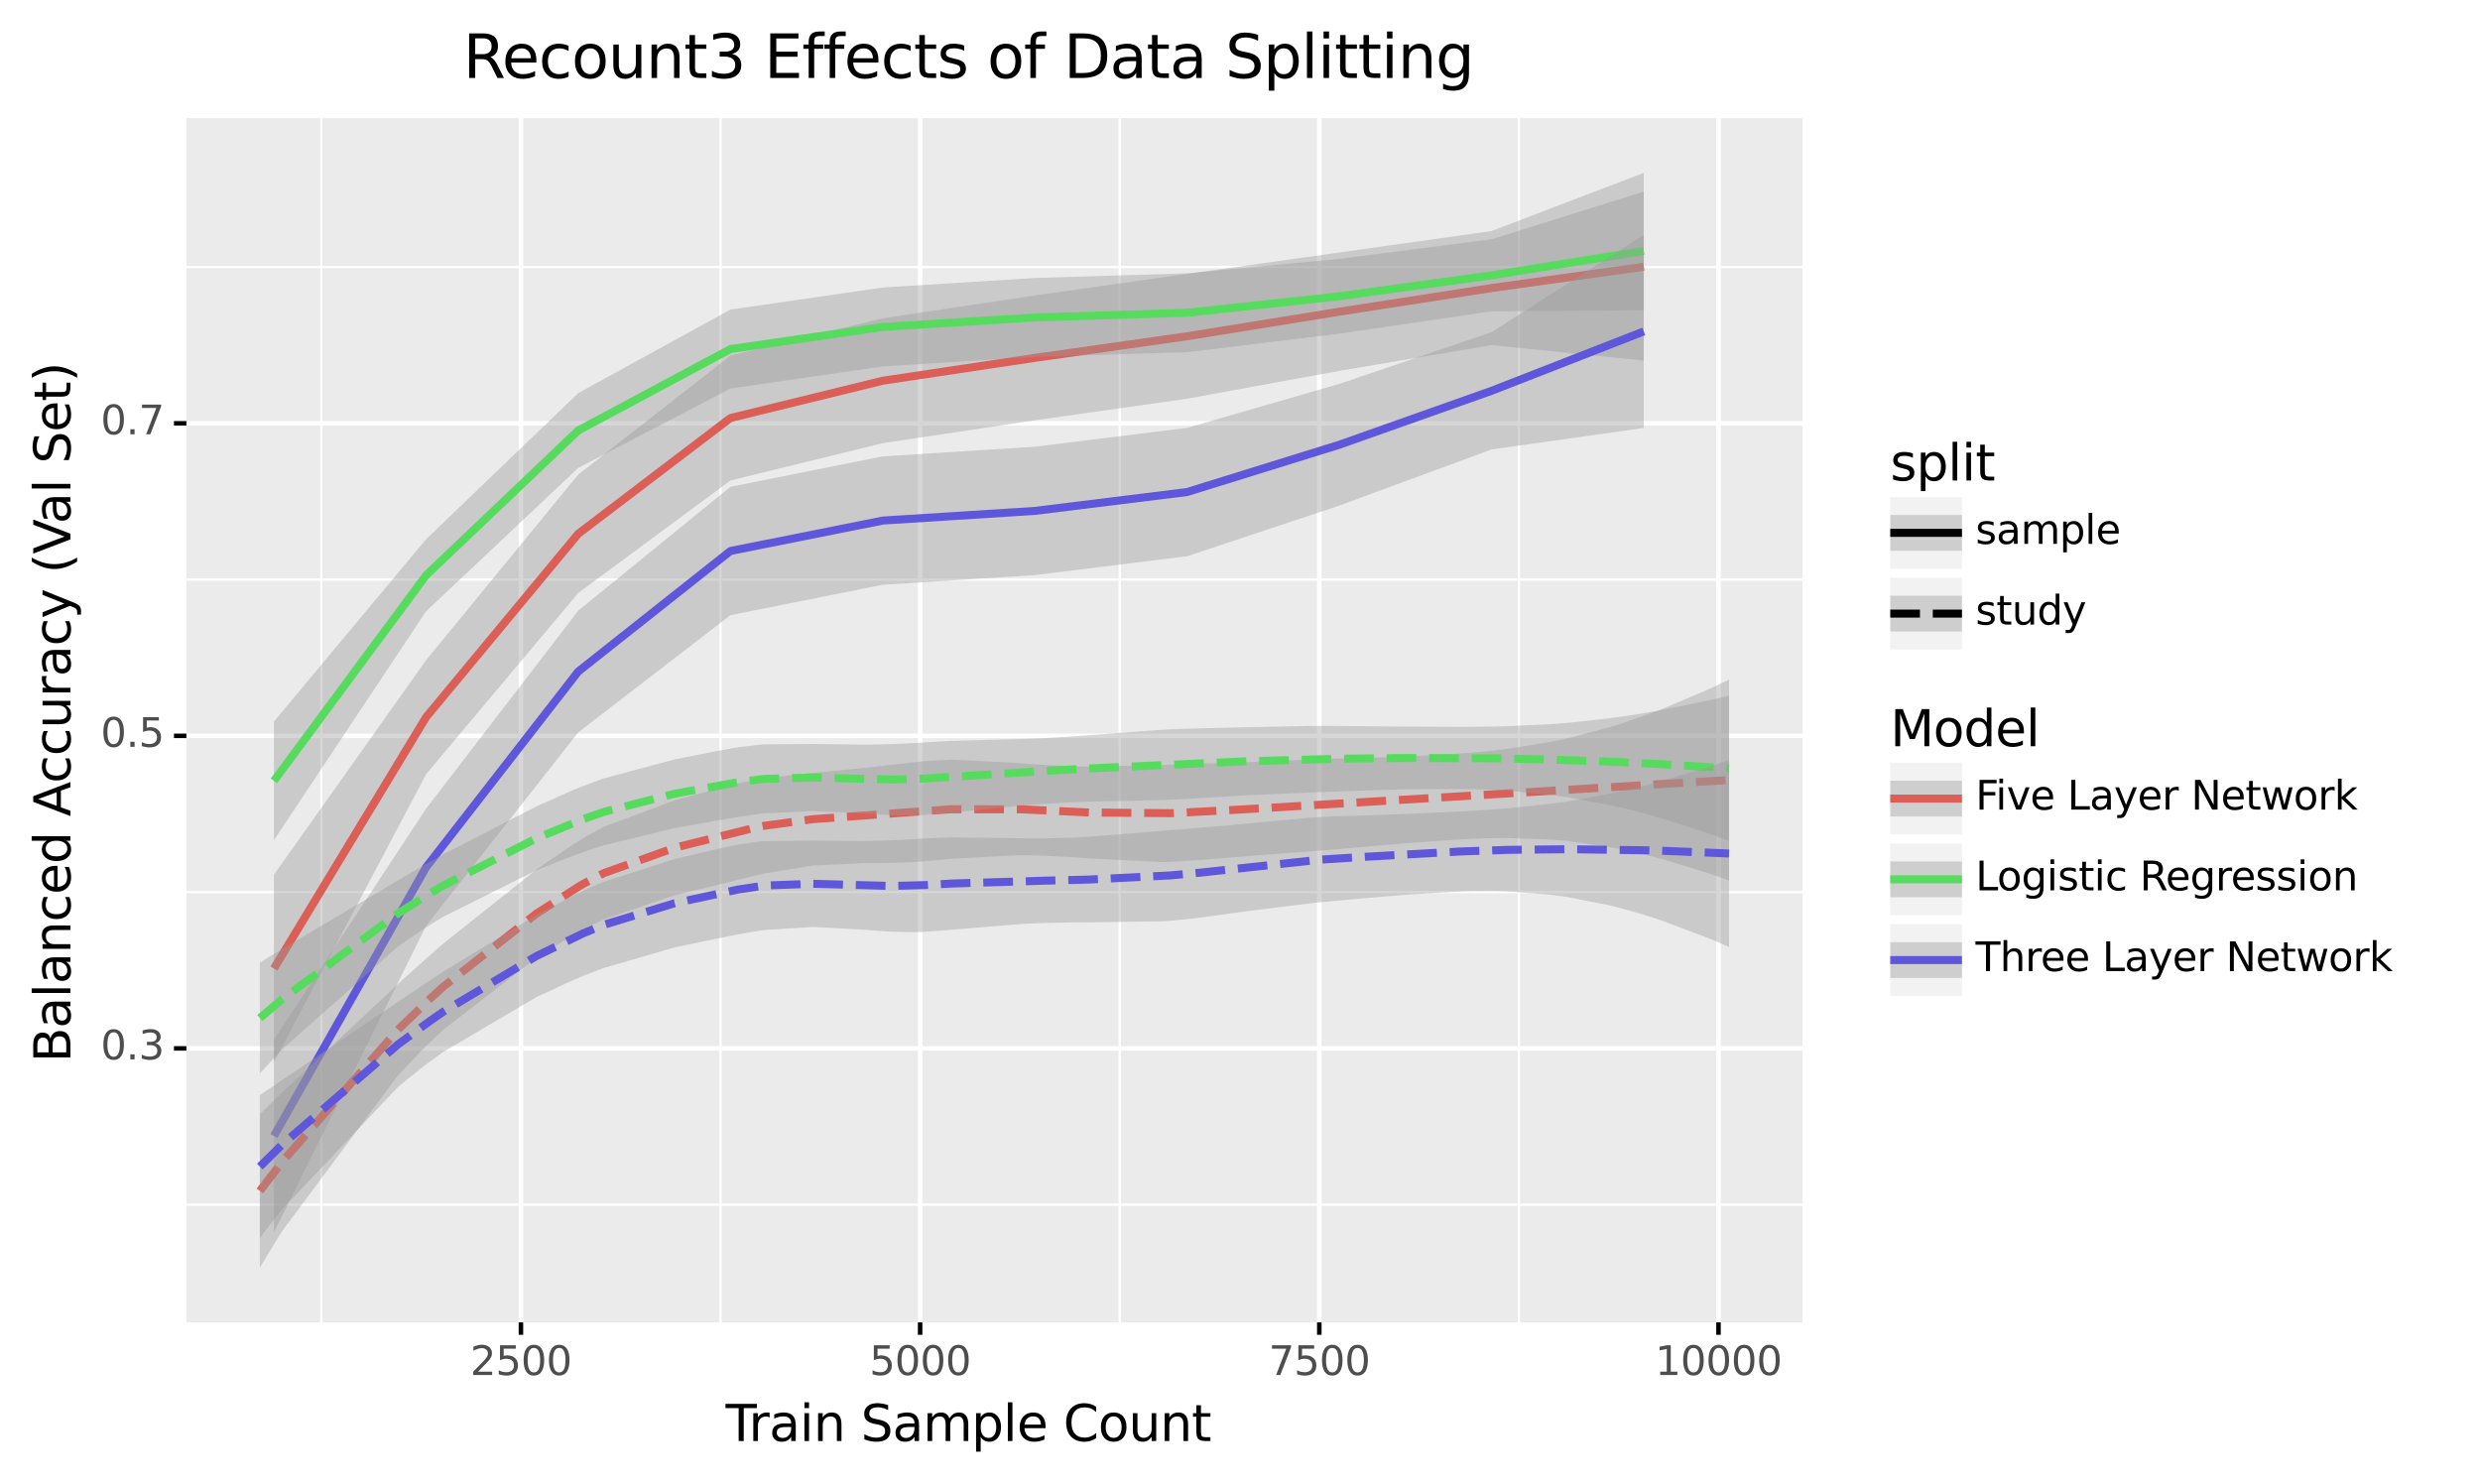 <?xml version="1.0" encoding="utf-8" standalone="no"?>
<!DOCTYPE svg PUBLIC "-//W3C//DTD SVG 1.1//EN"
  "http://www.w3.org/Graphics/SVG/1.1/DTD/svg11.dtd">
<svg xmlns:xlink="http://www.w3.org/1999/xlink" width="548.025pt" height="327.93pt" viewBox="0 0 548.025 327.93" xmlns="http://www.w3.org/2000/svg" version="1.1">
 <rect x="0" y="0" width="548.025" height="327.93" fill="#808080" stroke="none"/>
 <defs>
  <style type="text/css">*{stroke-linejoin: round; stroke-linecap: butt}</style>
 </defs>
 <g id="figure_1">
  <g id="patch_1">
   <path d="M 0 327.93 
L 548.025 327.93 
L 548.025 0 
L 0 0 
z
" style="fill: #ffffff; stroke: #ffffff; stroke-linejoin: miter"/>
  </g>
  <g id="axes_1">
   <g id="patch_2">
    <path d="M 41.191 292.217 
L 398.311 292.217 
L 398.311 26.105 
L 41.191 26.105 
z
" style="fill: #ebebeb"/>
   </g>
   <g id="matplotlib.axis_1">
    <g id="xtick_1">
     <g id="line2d_1">
      <path d="M 115.114 292.217 
L 115.114 26.105 
" clip-path="url(#p5f9a6fa512)" style="fill: none; stroke: #ffffff"/>
     </g>
     <g id="line2d_2">
      <path d="M 115.114 292.217 
" style="fill: none; stroke: #333333; stroke-width: 1.5"/>
      <defs>
       <path id="m8235073e95" d="M 0 0 
L 0 2.75 
" style="stroke: #000000"/>
      </defs>
      <g>
       <use xlink:href="#m8235073e95" x="115.114" y="292.217" style="fill: #333333; stroke: #000000"/>
      </g>
     </g>
     <g id="text_1">
      <!-- 2500 -->
      <g style="fill: #4d4d4d" transform="translate(103.916 303.854)scale(0.088 -0.088)">
       <defs>
        <path id="DejaVuSans-32" d="M 1228 531 
L 3431 531 
L 3431 0 
L 469 0 
L 469 531 
Q 828 903 1448 1529 
Q 2069 2156 2228 2338 
Q 2531 2678 2651 2914 
Q 2772 3150 2772 3378 
Q 2772 3750 2511 3984 
Q 2250 4219 1831 4219 
Q 1534 4219 1204 4116 
Q 875 4013 500 3803 
L 500 4441 
Q 881 4594 1212 4672 
Q 1544 4750 1819 4750 
Q 2544 4750 2975 4387 
Q 3406 4025 3406 3419 
Q 3406 3131 3298 2873 
Q 3191 2616 2906 2266 
Q 2828 2175 2409 1742 
Q 1991 1309 1228 531 
z
" transform="scale(0.016)"/>
        <path id="DejaVuSans-35" d="M 691 4666 
L 3169 4666 
L 3169 4134 
L 1269 4134 
L 1269 2991 
Q 1406 3038 1543 3061 
Q 1681 3084 1819 3084 
Q 2600 3084 3056 2656 
Q 3513 2228 3513 1497 
Q 3513 744 3044 326 
Q 2575 -91 1722 -91 
Q 1428 -91 1123 -41 
Q 819 9 494 109 
L 494 744 
Q 775 591 1075 516 
Q 1375 441 1709 441 
Q 2250 441 2565 725 
Q 2881 1009 2881 1497 
Q 2881 1984 2565 2268 
Q 2250 2553 1709 2553 
Q 1456 2553 1204 2497 
Q 953 2441 691 2322 
L 691 4666 
z
" transform="scale(0.016)"/>
        <path id="DejaVuSans-30" d="M 2034 4250 
Q 1547 4250 1301 3770 
Q 1056 3291 1056 2328 
Q 1056 1369 1301 889 
Q 1547 409 2034 409 
Q 2525 409 2770 889 
Q 3016 1369 3016 2328 
Q 3016 3291 2770 3770 
Q 2525 4250 2034 4250 
z
M 2034 4750 
Q 2819 4750 3233 4129 
Q 3647 3509 3647 2328 
Q 3647 1150 3233 529 
Q 2819 -91 2034 -91 
Q 1250 -91 836 529 
Q 422 1150 422 2328 
Q 422 3509 836 4129 
Q 1250 4750 2034 4750 
z
" transform="scale(0.016)"/>
       </defs>
       <use xlink:href="#DejaVuSans-32"/>
       <use xlink:href="#DejaVuSans-35" x="63.623"/>
       <use xlink:href="#DejaVuSans-30" x="127.246"/>
       <use xlink:href="#DejaVuSans-30" x="190.869"/>
      </g>
     </g>
    </g>
    <g id="xtick_2">
     <g id="line2d_3">
      <path d="M 203.326 292.217 
L 203.326 26.105 
" clip-path="url(#p5f9a6fa512)" style="fill: none; stroke: #ffffff"/>
     </g>
     <g id="line2d_4">
      <path d="M 203.326 292.217 
" style="fill: none; stroke: #333333; stroke-width: 1.5"/>
      <g>
       <use xlink:href="#m8235073e95" x="203.326" y="292.217" style="fill: #333333; stroke: #000000"/>
      </g>
     </g>
     <g id="text_2">
      <!-- 5000 -->
      <g style="fill: #4d4d4d" transform="translate(192.128 303.854)scale(0.088 -0.088)">
       <use xlink:href="#DejaVuSans-35"/>
       <use xlink:href="#DejaVuSans-30" x="63.623"/>
       <use xlink:href="#DejaVuSans-30" x="127.246"/>
       <use xlink:href="#DejaVuSans-30" x="190.869"/>
      </g>
     </g>
    </g>
    <g id="xtick_3">
     <g id="line2d_5">
      <path d="M 291.537 292.217 
L 291.537 26.105 
" clip-path="url(#p5f9a6fa512)" style="fill: none; stroke: #ffffff"/>
     </g>
     <g id="line2d_6">
      <path d="M 291.537 292.217 
" style="fill: none; stroke: #333333; stroke-width: 1.5"/>
      <g>
       <use xlink:href="#m8235073e95" x="291.537" y="292.217" style="fill: #333333; stroke: #000000"/>
      </g>
     </g>
     <g id="text_3">
      <!-- 7500 -->
      <g style="fill: #4d4d4d" transform="translate(280.339 303.854)scale(0.088 -0.088)">
       <defs>
        <path id="DejaVuSans-37" d="M 525 4666 
L 3525 4666 
L 3525 4397 
L 1831 0 
L 1172 0 
L 2766 4134 
L 525 4134 
L 525 4666 
z
" transform="scale(0.016)"/>
       </defs>
       <use xlink:href="#DejaVuSans-37"/>
       <use xlink:href="#DejaVuSans-35" x="63.623"/>
       <use xlink:href="#DejaVuSans-30" x="127.246"/>
       <use xlink:href="#DejaVuSans-30" x="190.869"/>
      </g>
     </g>
    </g>
    <g id="xtick_4">
     <g id="line2d_7">
      <path d="M 379.749 292.217 
L 379.749 26.105 
" clip-path="url(#p5f9a6fa512)" style="fill: none; stroke: #ffffff"/>
     </g>
     <g id="line2d_8">
      <path d="M 379.749 292.217 
" style="fill: none; stroke: #333333; stroke-width: 1.5"/>
      <g>
       <use xlink:href="#m8235073e95" x="379.749" y="292.217" style="fill: #333333; stroke: #000000"/>
      </g>
     </g>
     <g id="text_4">
      <!-- 10000 -->
      <g style="fill: #4d4d4d" transform="translate(365.752 303.854)scale(0.088 -0.088)">
       <defs>
        <path id="DejaVuSans-31" d="M 794 531 
L 1825 531 
L 1825 4091 
L 703 3866 
L 703 4441 
L 1819 4666 
L 2450 4666 
L 2450 531 
L 3481 531 
L 3481 0 
L 794 0 
L 794 531 
z
" transform="scale(0.016)"/>
       </defs>
       <use xlink:href="#DejaVuSans-31"/>
       <use xlink:href="#DejaVuSans-30" x="63.623"/>
       <use xlink:href="#DejaVuSans-30" x="127.246"/>
       <use xlink:href="#DejaVuSans-30" x="190.869"/>
       <use xlink:href="#DejaVuSans-30" x="254.492"/>
      </g>
     </g>
    </g>
    <g id="xtick_5">
     <g id="line2d_9">
      <path d="M 71.008 292.217 
L 71.008 26.105 
" clip-path="url(#p5f9a6fa512)" style="fill: none; stroke: #ffffff; stroke-width: 0.5"/>
     </g>
    </g>
    <g id="xtick_6">
     <g id="line2d_10">
      <path d="M 159.22 292.217 
L 159.22 26.105 
" clip-path="url(#p5f9a6fa512)" style="fill: none; stroke: #ffffff; stroke-width: 0.5"/>
     </g>
    </g>
    <g id="xtick_7">
     <g id="line2d_11">
      <path d="M 247.432 292.217 
L 247.432 26.105 
" clip-path="url(#p5f9a6fa512)" style="fill: none; stroke: #ffffff; stroke-width: 0.5"/>
     </g>
    </g>
    <g id="xtick_8">
     <g id="line2d_12">
      <path d="M 335.643 292.217 
L 335.643 26.105 
" clip-path="url(#p5f9a6fa512)" style="fill: none; stroke: #ffffff; stroke-width: 0.5"/>
     </g>
    </g>
    <g id="text_5">
     <!-- Train Sample Count -->
     <g transform="translate(160.345 318.442)scale(0.11 -0.11)">
      <defs>
       <path id="DejaVuSans-54" d="M -19 4666 
L 3928 4666 
L 3928 4134 
L 2272 4134 
L 2272 0 
L 1638 0 
L 1638 4134 
L -19 4134 
L -19 4666 
z
" transform="scale(0.016)"/>
       <path id="DejaVuSans-72" d="M 2631 2963 
Q 2534 3019 2420 3045 
Q 2306 3072 2169 3072 
Q 1681 3072 1420 2755 
Q 1159 2438 1159 1844 
L 1159 0 
L 581 0 
L 581 3500 
L 1159 3500 
L 1159 2956 
Q 1341 3275 1631 3429 
Q 1922 3584 2338 3584 
Q 2397 3584 2469 3576 
Q 2541 3569 2628 3553 
L 2631 2963 
z
" transform="scale(0.016)"/>
       <path id="DejaVuSans-61" d="M 2194 1759 
Q 1497 1759 1228 1600 
Q 959 1441 959 1056 
Q 959 750 1161 570 
Q 1363 391 1709 391 
Q 2188 391 2477 730 
Q 2766 1069 2766 1631 
L 2766 1759 
L 2194 1759 
z
M 3341 1997 
L 3341 0 
L 2766 0 
L 2766 531 
Q 2569 213 2275 61 
Q 1981 -91 1556 -91 
Q 1019 -91 701 211 
Q 384 513 384 1019 
Q 384 1609 779 1909 
Q 1175 2209 1959 2209 
L 2766 2209 
L 2766 2266 
Q 2766 2663 2505 2880 
Q 2244 3097 1772 3097 
Q 1472 3097 1187 3025 
Q 903 2953 641 2809 
L 641 3341 
Q 956 3463 1253 3523 
Q 1550 3584 1831 3584 
Q 2591 3584 2966 3190 
Q 3341 2797 3341 1997 
z
" transform="scale(0.016)"/>
       <path id="DejaVuSans-69" d="M 603 3500 
L 1178 3500 
L 1178 0 
L 603 0 
L 603 3500 
z
M 603 4863 
L 1178 4863 
L 1178 4134 
L 603 4134 
L 603 4863 
z
" transform="scale(0.016)"/>
       <path id="DejaVuSans-6e" d="M 3513 2113 
L 3513 0 
L 2938 0 
L 2938 2094 
Q 2938 2591 2744 2837 
Q 2550 3084 2163 3084 
Q 1697 3084 1428 2787 
Q 1159 2491 1159 1978 
L 1159 0 
L 581 0 
L 581 3500 
L 1159 3500 
L 1159 2956 
Q 1366 3272 1645 3428 
Q 1925 3584 2291 3584 
Q 2894 3584 3203 3211 
Q 3513 2838 3513 2113 
z
" transform="scale(0.016)"/>
       <path id="DejaVuSans-20" transform="scale(0.016)"/>
       <path id="DejaVuSans-53" d="M 3425 4513 
L 3425 3897 
Q 3066 4069 2747 4153 
Q 2428 4238 2131 4238 
Q 1616 4238 1336 4038 
Q 1056 3838 1056 3469 
Q 1056 3159 1242 3001 
Q 1428 2844 1947 2747 
L 2328 2669 
Q 3034 2534 3370 2195 
Q 3706 1856 3706 1288 
Q 3706 609 3251 259 
Q 2797 -91 1919 -91 
Q 1588 -91 1214 -16 
Q 841 59 441 206 
L 441 856 
Q 825 641 1194 531 
Q 1563 422 1919 422 
Q 2459 422 2753 634 
Q 3047 847 3047 1241 
Q 3047 1584 2836 1778 
Q 2625 1972 2144 2069 
L 1759 2144 
Q 1053 2284 737 2584 
Q 422 2884 422 3419 
Q 422 4038 858 4394 
Q 1294 4750 2059 4750 
Q 2388 4750 2728 4690 
Q 3069 4631 3425 4513 
z
" transform="scale(0.016)"/>
       <path id="DejaVuSans-6d" d="M 3328 2828 
Q 3544 3216 3844 3400 
Q 4144 3584 4550 3584 
Q 5097 3584 5394 3201 
Q 5691 2819 5691 2113 
L 5691 0 
L 5113 0 
L 5113 2094 
Q 5113 2597 4934 2840 
Q 4756 3084 4391 3084 
Q 3944 3084 3684 2787 
Q 3425 2491 3425 1978 
L 3425 0 
L 2847 0 
L 2847 2094 
Q 2847 2600 2669 2842 
Q 2491 3084 2119 3084 
Q 1678 3084 1418 2786 
Q 1159 2488 1159 1978 
L 1159 0 
L 581 0 
L 581 3500 
L 1159 3500 
L 1159 2956 
Q 1356 3278 1631 3431 
Q 1906 3584 2284 3584 
Q 2666 3584 2933 3390 
Q 3200 3197 3328 2828 
z
" transform="scale(0.016)"/>
       <path id="DejaVuSans-70" d="M 1159 525 
L 1159 -1331 
L 581 -1331 
L 581 3500 
L 1159 3500 
L 1159 2969 
Q 1341 3281 1617 3432 
Q 1894 3584 2278 3584 
Q 2916 3584 3314 3078 
Q 3713 2572 3713 1747 
Q 3713 922 3314 415 
Q 2916 -91 2278 -91 
Q 1894 -91 1617 61 
Q 1341 213 1159 525 
z
M 3116 1747 
Q 3116 2381 2855 2742 
Q 2594 3103 2138 3103 
Q 1681 3103 1420 2742 
Q 1159 2381 1159 1747 
Q 1159 1113 1420 752 
Q 1681 391 2138 391 
Q 2594 391 2855 752 
Q 3116 1113 3116 1747 
z
" transform="scale(0.016)"/>
       <path id="DejaVuSans-6c" d="M 603 4863 
L 1178 4863 
L 1178 0 
L 603 0 
L 603 4863 
z
" transform="scale(0.016)"/>
       <path id="DejaVuSans-65" d="M 3597 1894 
L 3597 1613 
L 953 1613 
Q 991 1019 1311 708 
Q 1631 397 2203 397 
Q 2534 397 2845 478 
Q 3156 559 3463 722 
L 3463 178 
Q 3153 47 2828 -22 
Q 2503 -91 2169 -91 
Q 1331 -91 842 396 
Q 353 884 353 1716 
Q 353 2575 817 3079 
Q 1281 3584 2069 3584 
Q 2775 3584 3186 3129 
Q 3597 2675 3597 1894 
z
M 3022 2063 
Q 3016 2534 2758 2815 
Q 2500 3097 2075 3097 
Q 1594 3097 1305 2825 
Q 1016 2553 972 2059 
L 3022 2063 
z
" transform="scale(0.016)"/>
       <path id="DejaVuSans-43" d="M 4122 4306 
L 4122 3641 
Q 3803 3938 3442 4084 
Q 3081 4231 2675 4231 
Q 1875 4231 1450 3742 
Q 1025 3253 1025 2328 
Q 1025 1406 1450 917 
Q 1875 428 2675 428 
Q 3081 428 3442 575 
Q 3803 722 4122 1019 
L 4122 359 
Q 3791 134 3420 21 
Q 3050 -91 2638 -91 
Q 1578 -91 968 557 
Q 359 1206 359 2328 
Q 359 3453 968 4101 
Q 1578 4750 2638 4750 
Q 3056 4750 3426 4639 
Q 3797 4528 4122 4306 
z
" transform="scale(0.016)"/>
       <path id="DejaVuSans-6f" d="M 1959 3097 
Q 1497 3097 1228 2736 
Q 959 2375 959 1747 
Q 959 1119 1226 758 
Q 1494 397 1959 397 
Q 2419 397 2687 759 
Q 2956 1122 2956 1747 
Q 2956 2369 2687 2733 
Q 2419 3097 1959 3097 
z
M 1959 3584 
Q 2709 3584 3137 3096 
Q 3566 2609 3566 1747 
Q 3566 888 3137 398 
Q 2709 -91 1959 -91 
Q 1206 -91 779 398 
Q 353 888 353 1747 
Q 353 2609 779 3096 
Q 1206 3584 1959 3584 
z
" transform="scale(0.016)"/>
       <path id="DejaVuSans-75" d="M 544 1381 
L 544 3500 
L 1119 3500 
L 1119 1403 
Q 1119 906 1312 657 
Q 1506 409 1894 409 
Q 2359 409 2629 706 
Q 2900 1003 2900 1516 
L 2900 3500 
L 3475 3500 
L 3475 0 
L 2900 0 
L 2900 538 
Q 2691 219 2414 64 
Q 2138 -91 1772 -91 
Q 1169 -91 856 284 
Q 544 659 544 1381 
z
M 1991 3584 
L 1991 3584 
z
" transform="scale(0.016)"/>
       <path id="DejaVuSans-74" d="M 1172 4494 
L 1172 3500 
L 2356 3500 
L 2356 3053 
L 1172 3053 
L 1172 1153 
Q 1172 725 1289 603 
Q 1406 481 1766 481 
L 2356 481 
L 2356 0 
L 1766 0 
Q 1100 0 847 248 
Q 594 497 594 1153 
L 594 3053 
L 172 3053 
L 172 3500 
L 594 3500 
L 594 4494 
L 1172 4494 
z
" transform="scale(0.016)"/>
      </defs>
      <use xlink:href="#DejaVuSans-54"/>
      <use xlink:href="#DejaVuSans-72" x="46.334"/>
      <use xlink:href="#DejaVuSans-61" x="87.447"/>
      <use xlink:href="#DejaVuSans-69" x="148.727"/>
      <use xlink:href="#DejaVuSans-6e" x="176.51"/>
      <use xlink:href="#DejaVuSans-20" x="239.889"/>
      <use xlink:href="#DejaVuSans-53" x="271.676"/>
      <use xlink:href="#DejaVuSans-61" x="335.152"/>
      <use xlink:href="#DejaVuSans-6d" x="396.432"/>
      <use xlink:href="#DejaVuSans-70" x="493.844"/>
      <use xlink:href="#DejaVuSans-6c" x="557.32"/>
      <use xlink:href="#DejaVuSans-65" x="585.104"/>
      <use xlink:href="#DejaVuSans-20" x="646.627"/>
      <use xlink:href="#DejaVuSans-43" x="678.414"/>
      <use xlink:href="#DejaVuSans-6f" x="748.238"/>
      <use xlink:href="#DejaVuSans-75" x="809.42"/>
      <use xlink:href="#DejaVuSans-6e" x="872.799"/>
      <use xlink:href="#DejaVuSans-74" x="936.178"/>
     </g>
    </g>
   </g>
   <g id="matplotlib.axis_2">
    <g id="ytick_1">
     <g id="line2d_13">
      <path d="M 41.191 231.676 
L 398.311 231.676 
" clip-path="url(#p5f9a6fa512)" style="fill: none; stroke: #ffffff"/>
     </g>
     <g id="line2d_14">
      <path d="M 41.191 231.676 
" style="fill: none; stroke: #333333; stroke-width: 1.5"/>
      <defs>
       <path id="mdab743053e" d="M 0 0 
L -2.75 0 
" style="stroke: #000000"/>
      </defs>
      <g>
       <use xlink:href="#mdab743053e" x="41.191" y="231.676" style="fill: #333333; stroke: #000000"/>
      </g>
     </g>
     <g id="text_6">
      <!-- 0.3 -->
      <g style="fill: #4d4d4d" transform="translate(22.246 234.104)scale(0.088 -0.088)">
       <defs>
        <path id="DejaVuSans-2e" d="M 684 794 
L 1344 794 
L 1344 0 
L 684 0 
L 684 794 
z
" transform="scale(0.016)"/>
        <path id="DejaVuSans-33" d="M 2597 2516 
Q 3050 2419 3304 2112 
Q 3559 1806 3559 1356 
Q 3559 666 3084 287 
Q 2609 -91 1734 -91 
Q 1441 -91 1130 -33 
Q 819 25 488 141 
L 488 750 
Q 750 597 1062 519 
Q 1375 441 1716 441 
Q 2309 441 2620 675 
Q 2931 909 2931 1356 
Q 2931 1769 2642 2001 
Q 2353 2234 1838 2234 
L 1294 2234 
L 1294 2753 
L 1863 2753 
Q 2328 2753 2575 2939 
Q 2822 3125 2822 3475 
Q 2822 3834 2567 4026 
Q 2313 4219 1838 4219 
Q 1578 4219 1281 4162 
Q 984 4106 628 3988 
L 628 4550 
Q 988 4650 1302 4700 
Q 1616 4750 1894 4750 
Q 2613 4750 3031 4423 
Q 3450 4097 3450 3541 
Q 3450 3153 3228 2886 
Q 3006 2619 2597 2516 
z
" transform="scale(0.016)"/>
       </defs>
       <use xlink:href="#DejaVuSans-30"/>
       <use xlink:href="#DejaVuSans-2e" x="63.623"/>
       <use xlink:href="#DejaVuSans-33" x="95.41"/>
      </g>
     </g>
    </g>
    <g id="ytick_2">
     <g id="line2d_15">
      <path d="M 41.191 162.61 
L 398.311 162.61 
" clip-path="url(#p5f9a6fa512)" style="fill: none; stroke: #ffffff"/>
     </g>
     <g id="line2d_16">
      <path d="M 41.191 162.61 
" style="fill: none; stroke: #333333; stroke-width: 1.5"/>
      <g>
       <use xlink:href="#mdab743053e" x="41.191" y="162.61" style="fill: #333333; stroke: #000000"/>
      </g>
     </g>
     <g id="text_7">
      <!-- 0.5 -->
      <g style="fill: #4d4d4d" transform="translate(22.246 165.038)scale(0.088 -0.088)">
       <use xlink:href="#DejaVuSans-30"/>
       <use xlink:href="#DejaVuSans-2e" x="63.623"/>
       <use xlink:href="#DejaVuSans-35" x="95.41"/>
      </g>
     </g>
    </g>
    <g id="ytick_3">
     <g id="line2d_17">
      <path d="M 41.191 93.544 
L 398.311 93.544 
" clip-path="url(#p5f9a6fa512)" style="fill: none; stroke: #ffffff"/>
     </g>
     <g id="line2d_18">
      <path d="M 41.191 93.544 
" style="fill: none; stroke: #333333; stroke-width: 1.5"/>
      <g>
       <use xlink:href="#mdab743053e" x="41.191" y="93.544" style="fill: #333333; stroke: #000000"/>
      </g>
     </g>
     <g id="text_8">
      <!-- 0.7 -->
      <g style="fill: #4d4d4d" transform="translate(22.246 95.972)scale(0.088 -0.088)">
       <use xlink:href="#DejaVuSans-30"/>
       <use xlink:href="#DejaVuSans-2e" x="63.623"/>
       <use xlink:href="#DejaVuSans-37" x="95.41"/>
      </g>
     </g>
    </g>
    <g id="ytick_4">
     <g id="line2d_19">
      <path d="M 41.191 266.209 
L 398.311 266.209 
" clip-path="url(#p5f9a6fa512)" style="fill: none; stroke: #ffffff; stroke-width: 0.5"/>
     </g>
    </g>
    <g id="ytick_5">
     <g id="line2d_20">
      <path d="M 41.191 197.143 
L 398.311 197.143 
" clip-path="url(#p5f9a6fa512)" style="fill: none; stroke: #ffffff; stroke-width: 0.5"/>
     </g>
    </g>
    <g id="ytick_6">
     <g id="line2d_21">
      <path d="M 41.191 128.077 
L 398.311 128.077 
" clip-path="url(#p5f9a6fa512)" style="fill: none; stroke: #ffffff; stroke-width: 0.5"/>
     </g>
    </g>
    <g id="ytick_7">
     <g id="line2d_22">
      <path d="M 41.191 59.011 
L 398.311 59.011 
" clip-path="url(#p5f9a6fa512)" style="fill: none; stroke: #ffffff; stroke-width: 0.5"/>
     </g>
    </g>
    <g id="text_9">
     <!-- Balanced Accuracy (Val Set) -->
     <g transform="translate(15.558 234.775)rotate(-90)scale(0.11 -0.11)">
      <defs>
       <path id="DejaVuSans-42" d="M 1259 2228 
L 1259 519 
L 2272 519 
Q 2781 519 3026 730 
Q 3272 941 3272 1375 
Q 3272 1813 3026 2020 
Q 2781 2228 2272 2228 
L 1259 2228 
z
M 1259 4147 
L 1259 2741 
L 2194 2741 
Q 2656 2741 2882 2914 
Q 3109 3088 3109 3444 
Q 3109 3797 2882 3972 
Q 2656 4147 2194 4147 
L 1259 4147 
z
M 628 4666 
L 2241 4666 
Q 2963 4666 3353 4366 
Q 3744 4066 3744 3513 
Q 3744 3084 3544 2831 
Q 3344 2578 2956 2516 
Q 3422 2416 3680 2098 
Q 3938 1781 3938 1306 
Q 3938 681 3513 340 
Q 3088 0 2303 0 
L 628 0 
L 628 4666 
z
" transform="scale(0.016)"/>
       <path id="DejaVuSans-63" d="M 3122 3366 
L 3122 2828 
Q 2878 2963 2633 3030 
Q 2388 3097 2138 3097 
Q 1578 3097 1268 2742 
Q 959 2388 959 1747 
Q 959 1106 1268 751 
Q 1578 397 2138 397 
Q 2388 397 2633 464 
Q 2878 531 3122 666 
L 3122 134 
Q 2881 22 2623 -34 
Q 2366 -91 2075 -91 
Q 1284 -91 818 406 
Q 353 903 353 1747 
Q 353 2603 823 3093 
Q 1294 3584 2113 3584 
Q 2378 3584 2631 3529 
Q 2884 3475 3122 3366 
z
" transform="scale(0.016)"/>
       <path id="DejaVuSans-64" d="M 2906 2969 
L 2906 4863 
L 3481 4863 
L 3481 0 
L 2906 0 
L 2906 525 
Q 2725 213 2448 61 
Q 2172 -91 1784 -91 
Q 1150 -91 751 415 
Q 353 922 353 1747 
Q 353 2572 751 3078 
Q 1150 3584 1784 3584 
Q 2172 3584 2448 3432 
Q 2725 3281 2906 2969 
z
M 947 1747 
Q 947 1113 1208 752 
Q 1469 391 1925 391 
Q 2381 391 2643 752 
Q 2906 1113 2906 1747 
Q 2906 2381 2643 2742 
Q 2381 3103 1925 3103 
Q 1469 3103 1208 2742 
Q 947 2381 947 1747 
z
" transform="scale(0.016)"/>
       <path id="DejaVuSans-41" d="M 2188 4044 
L 1331 1722 
L 3047 1722 
L 2188 4044 
z
M 1831 4666 
L 2547 4666 
L 4325 0 
L 3669 0 
L 3244 1197 
L 1141 1197 
L 716 0 
L 50 0 
L 1831 4666 
z
" transform="scale(0.016)"/>
       <path id="DejaVuSans-79" d="M 2059 -325 
Q 1816 -950 1584 -1140 
Q 1353 -1331 966 -1331 
L 506 -1331 
L 506 -850 
L 844 -850 
Q 1081 -850 1212 -737 
Q 1344 -625 1503 -206 
L 1606 56 
L 191 3500 
L 800 3500 
L 1894 763 
L 2988 3500 
L 3597 3500 
L 2059 -325 
z
" transform="scale(0.016)"/>
       <path id="DejaVuSans-28" d="M 1984 4856 
Q 1566 4138 1362 3434 
Q 1159 2731 1159 2009 
Q 1159 1288 1364 580 
Q 1569 -128 1984 -844 
L 1484 -844 
Q 1016 -109 783 600 
Q 550 1309 550 2009 
Q 550 2706 781 3412 
Q 1013 4119 1484 4856 
L 1984 4856 
z
" transform="scale(0.016)"/>
       <path id="DejaVuSans-56" d="M 1831 0 
L 50 4666 
L 709 4666 
L 2188 738 
L 3669 4666 
L 4325 4666 
L 2547 0 
L 1831 0 
z
" transform="scale(0.016)"/>
       <path id="DejaVuSans-29" d="M 513 4856 
L 1013 4856 
Q 1481 4119 1714 3412 
Q 1947 2706 1947 2009 
Q 1947 1309 1714 600 
Q 1481 -109 1013 -844 
L 513 -844 
Q 928 -128 1133 580 
Q 1338 1288 1338 2009 
Q 1338 2731 1133 3434 
Q 928 4138 513 4856 
z
" transform="scale(0.016)"/>
      </defs>
      <use xlink:href="#DejaVuSans-42"/>
      <use xlink:href="#DejaVuSans-61" x="68.604"/>
      <use xlink:href="#DejaVuSans-6c" x="129.883"/>
      <use xlink:href="#DejaVuSans-61" x="157.666"/>
      <use xlink:href="#DejaVuSans-6e" x="218.945"/>
      <use xlink:href="#DejaVuSans-63" x="282.324"/>
      <use xlink:href="#DejaVuSans-65" x="337.305"/>
      <use xlink:href="#DejaVuSans-64" x="398.828"/>
      <use xlink:href="#DejaVuSans-20" x="462.305"/>
      <use xlink:href="#DejaVuSans-41" x="494.092"/>
      <use xlink:href="#DejaVuSans-63" x="560.75"/>
      <use xlink:href="#DejaVuSans-63" x="615.73"/>
      <use xlink:href="#DejaVuSans-75" x="670.711"/>
      <use xlink:href="#DejaVuSans-72" x="734.09"/>
      <use xlink:href="#DejaVuSans-61" x="775.203"/>
      <use xlink:href="#DejaVuSans-63" x="836.482"/>
      <use xlink:href="#DejaVuSans-79" x="891.463"/>
      <use xlink:href="#DejaVuSans-20" x="950.643"/>
      <use xlink:href="#DejaVuSans-28" x="982.43"/>
      <use xlink:href="#DejaVuSans-56" x="1021.443"/>
      <use xlink:href="#DejaVuSans-61" x="1082.102"/>
      <use xlink:href="#DejaVuSans-6c" x="1143.381"/>
      <use xlink:href="#DejaVuSans-20" x="1171.164"/>
      <use xlink:href="#DejaVuSans-53" x="1202.951"/>
      <use xlink:href="#DejaVuSans-65" x="1266.428"/>
      <use xlink:href="#DejaVuSans-74" x="1327.951"/>
      <use xlink:href="#DejaVuSans-29" x="1367.16"/>
     </g>
    </g>
   </g>
   <g id="PolyCollection_1">
    <path d="M 60.528 193.29 
L 60.528 234.766 
L 94.155 171.09 
L 127.781 131.035 
L 161.407 106.177 
L 195.069 97.931 
L 228.695 92.878 
L 262.322 88.106 
L 295.948 81.957 
L 329.574 76.265 
L 363.236 79.693 
L 363.236 38.201 
L 363.236 38.201 
L 329.574 51.062 
L 295.948 55.796 
L 262.322 60.516 
L 228.695 65.284 
L 195.069 70.332 
L 161.407 78.581 
L 127.781 104.872 
L 94.155 145.887 
L 60.528 193.29 
z
" clip-path="url(#p5f9a6fa512)" style="fill: #999999; fill-opacity: 0.4"/>
   </g>
   <g id="line2d_23">
    <path d="M 60.528 214.028 
L 94.155 158.488 
L 127.781 117.954 
L 161.407 92.379 
L 195.069 84.132 
L 228.695 79.081 
L 262.322 74.311 
L 295.948 68.877 
L 329.574 63.663 
L 363.236 58.947 
" clip-path="url(#p5f9a6fa512)" style="fill: none; stroke: #db5f57; stroke-width: 1.772; stroke-linejoin: miter"/>
   </g>
   <g id="PolyCollection_2">
    <path d="M 60.528 159.453 
L 60.528 185.666 
L 94.155 135.089 
L 127.781 103.4 
L 161.407 85.856 
L 195.069 80.976 
L 228.695 78.868 
L 262.322 77.835 
L 295.948 73.737 
L 329.574 68.81 
L 363.236 68.556 
L 363.236 42.334 
L 363.236 42.334 
L 329.574 52.882 
L 295.948 57.203 
L 262.322 60.398 
L 228.695 61.429 
L 195.069 63.534 
L 161.407 68.415 
L 127.781 86.865 
L 94.155 119.16 
L 60.528 159.453 
z
" clip-path="url(#p5f9a6fa512)" style="fill: #999999; fill-opacity: 0.4"/>
   </g>
   <g id="line2d_24">
    <path d="M 60.528 172.559 
L 94.155 127.125 
L 127.781 95.132 
L 161.407 77.135 
L 195.069 72.255 
L 228.695 70.148 
L 262.322 69.117 
L 295.948 65.47 
L 329.574 60.846 
L 363.236 55.445 
" clip-path="url(#p5f9a6fa512)" style="fill: none; stroke: #57db5f; stroke-width: 1.772; stroke-linejoin: miter"/>
   </g>
   <g id="PolyCollection_3">
    <path d="M 60.528 229.72 
L 60.528 272.359 
L 94.155 204.609 
L 127.781 161.842 
L 161.407 135.946 
L 195.069 129.222 
L 228.695 127.084 
L 262.322 122.914 
L 295.948 111.73 
L 329.574 99.327 
L 363.236 94.565 
L 363.236 51.91 
L 363.236 51.91 
L 329.574 73.418 
L 295.948 84.835 
L 262.322 94.55 
L 228.695 98.717 
L 195.069 100.85 
L 161.407 107.576 
L 127.781 134.946 
L 94.155 178.698 
L 60.528 229.72 
z
" clip-path="url(#p5f9a6fa512)" style="fill: #999999; fill-opacity: 0.4"/>
   </g>
   <g id="line2d_25">
    <path d="M 60.528 251.039 
L 94.155 191.653 
L 127.781 148.394 
L 161.407 121.761 
L 195.069 115.036 
L 228.695 112.9 
L 262.322 108.732 
L 295.948 98.283 
L 329.574 86.373 
L 363.236 73.238 
" clip-path="url(#p5f9a6fa512)" style="fill: none; stroke: #5f57db; stroke-width: 1.772; stroke-linejoin: miter"/>
   </g>
   <g id="PolyCollection_4">
    <path d="M 57.423 246.222 
L 57.423 280.121 
L 59.752 276.258 
L 59.893 276.027 
L 59.964 275.912 
L 59.999 275.854 
L 60.281 275.394 
L 60.352 275.279 
L 60.458 275.107 
L 60.564 274.935 
L 60.634 274.821 
L 60.881 274.421 
L 60.917 274.364 
L 61.94 272.719 
L 62.293 272.157 
L 62.399 271.988 
L 87.98 237.603 
L 92.602 232.73 
L 92.92 232.409 
L 93.061 232.267 
L 93.132 232.197 
L 93.696 231.633 
L 93.802 231.528 
L 94.014 231.319 
L 94.261 231.076 
L 94.366 230.972 
L 94.896 230.455 
L 94.966 230.386 
L 96.978 228.47 
L 97.683 227.814 
L 97.93 227.587 
L 118.537 211.634 
L 125.488 207.35 
L 125.946 207.083 
L 126.158 206.96 
L 126.264 206.899 
L 127.111 206.413 
L 127.252 206.333 
L 127.569 206.152 
L 127.922 205.954 
L 128.134 205.836 
L 128.875 205.431 
L 128.981 205.374 
L 132.051 203.816 
L 133.074 203.336 
L 133.427 203.175 
L 149.093 197.819 
L 158.338 195.602 
L 158.938 195.459 
L 159.22 195.392 
L 159.396 195.349 
L 160.49 195.083 
L 160.702 195.031 
L 161.125 194.926 
L 161.619 194.802 
L 161.866 194.74 
L 162.889 194.476 
L 163.031 194.439 
L 167.088 193.432 
L 168.464 193.119 
L 168.958 193.011 
L 179.65 191.267 
L 191.223 190.727 
L 191.964 190.722 
L 192.317 190.72 
L 192.529 190.719 
L 193.905 190.713 
L 194.152 190.712 
L 194.716 190.709 
L 195.316 190.705 
L 195.634 190.702 
L 196.904 190.688 
L 197.08 190.685 
L 202.161 190.502 
L 203.89 190.371 
L 204.49 190.315 
L 210.206 189.788 
L 224.073 189.03 
L 224.99 189.02 
L 225.414 189.017 
L 225.661 189.016 
L 227.319 189.021 
L 227.602 189.024 
L 228.272 189.033 
L 228.978 189.046 
L 229.366 189.054 
L 230.883 189.099 
L 231.095 189.106 
L 237.199 189.437 
L 239.281 189.59 
L 239.986 189.644 
L 240.763 189.705 
L 256.923 190.509 
L 257.982 190.478 
L 258.476 190.458 
L 258.793 190.444 
L 260.699 190.345 
L 261.051 190.325 
L 261.828 190.278 
L 262.675 190.224 
L 263.098 190.195 
L 264.897 190.068 
L 265.144 190.05 
L 271.319 189.554 
L 272.237 189.478 
L 274.671 189.276 
L 275.518 189.206 
L 289.808 188.112 
L 291.008 188.02 
L 291.573 187.976 
L 291.926 187.949 
L 294.113 187.772 
L 294.501 187.74 
L 295.383 187.666 
L 296.336 187.585 
L 296.865 187.539 
L 298.877 187.365 
L 299.159 187.341 
L 301.876 187.102 
L 307.31 186.628 
L 310.062 186.394 
L 311.015 186.315 
L 322.659 185.496 
L 324.035 185.426 
L 324.67 185.396 
L 325.058 185.379 
L 327.528 185.284 
L 327.951 185.271 
L 328.939 185.244 
L 330.033 185.219 
L 330.598 185.209 
L 332.432 185.19 
L 332.891 185.189 
L 333.209 185.188 
L 342.347 185.5 
L 345.452 185.759 
L 346.546 185.869 
L 355.544 187.161 
L 357.061 187.446 
L 357.767 187.584 
L 358.19 187.67 
L 360.942 188.257 
L 361.436 188.369 
L 362.53 188.623 
L 363.73 188.912 
L 364.365 189.069 
L 366.906 189.728 
L 367.258 189.824 
L 377.42 192.931 
L 380.878 194.138 
L 382.078 194.574 
L 382.078 150.175 
L 382.078 150.175 
L 380.878 150.754 
L 377.42 152.374 
L 367.258 156.686 
L 366.906 156.823 
L 364.365 157.783 
L 363.73 158.016 
L 362.53 158.447 
L 361.436 158.831 
L 360.942 159.001 
L 358.19 159.917 
L 357.767 160.052 
L 357.061 160.275 
L 355.544 160.741 
L 346.546 163.119 
L 345.452 163.363 
L 342.347 164.002 
L 333.209 165.459 
L 332.891 165.499 
L 332.432 165.556 
L 330.598 165.772 
L 330.033 165.834 
L 328.939 165.951 
L 327.951 166.05 
L 327.528 166.092 
L 325.058 166.315 
L 324.67 166.348 
L 324.035 166.4 
L 322.659 166.507 
L 311.015 167.166 
L 310.062 167.205 
L 307.31 167.307 
L 301.876 167.475 
L 299.159 167.545 
L 298.877 167.552 
L 296.865 167.599 
L 296.336 167.611 
L 295.383 167.632 
L 294.501 167.653 
L 294.113 167.663 
L 291.926 167.729 
L 291.573 167.741 
L 291.008 167.761 
L 289.808 167.806 
L 275.518 168.417 
L 274.671 168.447 
L 272.237 168.53 
L 271.319 168.559 
L 265.144 168.74 
L 264.897 168.748 
L 263.098 168.803 
L 262.675 168.816 
L 261.828 168.844 
L 261.051 168.871 
L 260.699 168.884 
L 258.793 168.958 
L 258.476 168.972 
L 257.982 168.993 
L 256.923 169.037 
L 240.763 169.401 
L 239.986 169.392 
L 239.281 169.382 
L 237.199 169.333 
L 231.095 169.053 
L 230.883 169.04 
L 229.366 168.941 
L 228.978 168.915 
L 228.272 168.865 
L 227.602 168.816 
L 227.319 168.795 
L 225.661 168.669 
L 225.414 168.65 
L 224.99 168.617 
L 224.073 168.545 
L 210.206 167.863 
L 204.49 168.173 
L 203.89 168.235 
L 202.161 168.419 
L 197.08 169 
L 196.904 169.021 
L 195.634 169.17 
L 195.316 169.207 
L 194.716 169.277 
L 194.152 169.343 
L 193.905 169.371 
L 192.529 169.529 
L 192.317 169.553 
L 191.964 169.593 
L 191.223 169.675 
L 179.65 170.781 
L 168.958 171.937 
L 168.464 172.015 
L 167.088 172.253 
L 163.031 173.146 
L 162.889 173.183 
L 161.866 173.449 
L 161.619 173.512 
L 161.125 173.64 
L 160.702 173.75 
L 160.49 173.804 
L 159.396 174.086 
L 159.22 174.132 
L 158.938 174.204 
L 158.338 174.359 
L 149.093 176.851 
L 133.427 182.712 
L 133.074 182.89 
L 132.051 183.419 
L 128.981 185.155 
L 128.875 185.219 
L 128.134 185.675 
L 127.922 185.808 
L 127.569 186.033 
L 127.252 186.237 
L 127.111 186.328 
L 126.264 186.877 
L 126.158 186.946 
L 125.946 187.084 
L 125.488 187.385 
L 118.537 192.158 
L 97.93 208.533 
L 97.683 208.747 
L 96.978 209.361 
L 94.966 211.128 
L 94.896 211.19 
L 94.366 211.659 
L 94.261 211.753 
L 94.014 211.973 
L 93.802 212.161 
L 93.696 212.255 
L 93.132 212.759 
L 93.061 212.822 
L 92.92 212.948 
L 92.602 213.233 
L 87.98 217.408 
L 62.399 241.372 
L 62.293 241.475 
L 61.94 241.816 
L 60.917 242.808 
L 60.881 242.843 
L 60.634 243.083 
L 60.564 243.151 
L 60.458 243.254 
L 60.352 243.357 
L 60.281 243.426 
L 59.999 243.701 
L 59.964 243.735 
L 59.893 243.804 
L 59.752 243.942 
L 57.423 246.222 
z
" clip-path="url(#p5f9a6fa512)" style="fill: #999999; fill-opacity: 0.4"/>
   </g>
   <g id="line2d_26">
    <path d="M 57.423 263.172 
L 62.399 256.68 
L 87.98 227.506 
L 94.966 220.757 
L 97.93 218.06 
L 118.537 201.896 
L 128.134 195.756 
L 128.981 195.264 
L 133.427 192.943 
L 149.093 187.335 
L 167.088 182.843 
L 168.958 182.474 
L 179.65 181.024 
L 210.206 178.826 
L 225.661 178.842 
L 239.986 179.518 
L 240.763 179.553 
L 258.793 179.701 
L 272.237 179.004 
L 330.598 175.491 
L 367.258 173.255 
L 382.078 172.374 
L 382.078 172.374 
" clip-path="url(#p5f9a6fa512)" style="fill: none; stroke-dasharray: 6.558,2.836; stroke-dashoffset: 0; stroke: #db5f57; stroke-width: 1.772; stroke-linejoin: miter"/>
   </g>
   <g id="PolyCollection_5">
    <path d="M 57.423 212.703 
L 57.423 237.234 
L 59.752 234.673 
L 59.893 234.52 
L 59.964 234.443 
L 59.999 234.405 
L 60.281 234.1 
L 60.352 234.024 
L 60.458 233.91 
L 60.564 233.796 
L 60.634 233.72 
L 60.881 233.455 
L 60.917 233.417 
L 61.94 232.327 
L 62.293 231.954 
L 62.399 231.843 
L 87.98 209.135 
L 92.602 205.944 
L 92.92 205.734 
L 93.061 205.641 
L 93.132 205.595 
L 93.696 205.227 
L 93.802 205.159 
L 94.014 205.022 
L 94.261 204.863 
L 94.366 204.795 
L 94.896 204.458 
L 94.966 204.414 
L 96.978 203.166 
L 97.683 202.739 
L 97.93 202.591 
L 118.537 192.302 
L 125.488 189.549 
L 125.946 189.377 
L 126.158 189.298 
L 126.264 189.259 
L 127.111 188.945 
L 127.252 188.894 
L 127.569 188.777 
L 127.922 188.649 
L 128.134 188.573 
L 128.875 188.309 
L 128.981 188.272 
L 132.051 187.243 
L 133.074 186.919 
L 133.427 186.81 
L 149.093 182.981 
L 158.338 181.355 
L 158.938 181.254 
L 159.22 181.207 
L 159.396 181.177 
L 160.49 180.994 
L 160.702 180.958 
L 161.125 180.886 
L 161.619 180.803 
L 161.866 180.76 
L 162.889 180.585 
L 163.031 180.56 
L 167.088 179.952 
L 168.464 179.788 
L 168.958 179.734 
L 179.65 179.227 
L 191.223 179.783 
L 191.964 179.832 
L 192.317 179.856 
L 192.529 179.87 
L 193.905 179.956 
L 194.152 179.971 
L 194.716 180.003 
L 195.316 180.036 
L 195.634 180.052 
L 196.904 180.11 
L 197.08 180.117 
L 202.161 180.165 
L 203.89 180.095 
L 204.49 180.058 
L 210.206 179.591 
L 224.073 178.18 
L 224.99 178.094 
L 225.414 178.056 
L 225.661 178.033 
L 227.319 177.89 
L 227.602 177.866 
L 228.272 177.812 
L 228.978 177.757 
L 229.366 177.727 
L 230.883 177.619 
L 231.095 177.604 
L 237.199 177.277 
L 239.281 177.202 
L 239.986 177.179 
L 240.763 177.157 
L 256.923 176.793 
L 257.982 176.752 
L 258.476 176.731 
L 258.793 176.717 
L 260.699 176.626 
L 261.051 176.608 
L 261.828 176.567 
L 262.675 176.52 
L 263.098 176.496 
L 264.897 176.391 
L 265.144 176.376 
L 271.319 175.997 
L 272.237 175.941 
L 274.671 175.798 
L 275.518 175.75 
L 289.808 175.113 
L 291.008 175.07 
L 291.573 175.05 
L 291.926 175.037 
L 294.113 174.959 
L 294.501 174.945 
L 295.383 174.913 
L 296.336 174.879 
L 296.865 174.86 
L 298.877 174.789 
L 299.159 174.779 
L 301.876 174.686 
L 307.31 174.522 
L 310.062 174.453 
L 311.015 174.433 
L 322.659 174.364 
L 324.035 174.385 
L 324.67 174.397 
L 325.058 174.406 
L 327.528 174.475 
L 327.951 174.49 
L 328.939 174.528 
L 330.033 174.575 
L 330.598 174.603 
L 332.432 174.703 
L 332.891 174.731 
L 333.209 174.752 
L 342.347 175.608 
L 345.452 176.027 
L 346.546 176.191 
L 355.544 177.862 
L 357.061 178.2 
L 357.767 178.363 
L 358.19 178.462 
L 360.942 179.135 
L 361.436 179.261 
L 362.53 179.546 
L 363.73 179.867 
L 364.365 180.041 
L 366.906 180.762 
L 367.258 180.865 
L 377.42 184.156 
L 380.878 185.407 
L 382.078 185.856 
L 382.078 153.727 
L 382.078 153.727 
L 380.878 154.012 
L 377.42 154.807 
L 367.258 156.885 
L 366.906 156.95 
L 364.365 157.401 
L 363.73 157.509 
L 362.53 157.709 
L 361.436 157.886 
L 360.942 157.964 
L 358.19 158.378 
L 357.767 158.439 
L 357.061 158.538 
L 355.544 158.743 
L 346.546 159.728 
L 345.452 159.82 
L 342.347 160.051 
L 333.209 160.475 
L 332.891 160.483 
L 332.432 160.495 
L 330.598 160.537 
L 330.033 160.548 
L 328.939 160.566 
L 327.951 160.581 
L 327.528 160.586 
L 325.058 160.61 
L 324.67 160.613 
L 324.035 160.617 
L 322.659 160.623 
L 311.015 160.576 
L 310.062 160.567 
L 307.31 160.54 
L 301.876 160.483 
L 299.159 160.454 
L 298.877 160.451 
L 296.865 160.43 
L 296.336 160.425 
L 295.383 160.415 
L 294.501 160.408 
L 294.113 160.406 
L 291.926 160.405 
L 291.573 160.406 
L 291.008 160.409 
L 289.808 160.419 
L 275.518 160.706 
L 274.671 160.726 
L 272.237 160.782 
L 271.319 160.804 
L 265.144 160.956 
L 264.897 160.963 
L 263.098 161.016 
L 262.675 161.029 
L 261.828 161.056 
L 261.051 161.083 
L 260.699 161.095 
L 258.793 161.169 
L 258.476 161.182 
L 257.982 161.204 
L 256.923 161.255 
L 240.763 162.464 
L 239.986 162.524 
L 239.281 162.578 
L 237.199 162.729 
L 231.095 163.093 
L 230.883 163.104 
L 229.366 163.173 
L 228.978 163.189 
L 228.272 163.217 
L 227.602 163.243 
L 227.319 163.253 
L 225.661 163.309 
L 225.414 163.317 
L 224.99 163.33 
L 224.073 163.356 
L 210.206 163.725 
L 204.49 164.034 
L 203.89 164.076 
L 202.161 164.185 
L 197.08 164.425 
L 196.904 164.431 
L 195.634 164.471 
L 195.316 164.479 
L 194.716 164.494 
L 194.152 164.507 
L 193.905 164.512 
L 192.529 164.535 
L 192.317 164.538 
L 191.964 164.542 
L 191.223 164.549 
L 179.65 164.402 
L 168.958 164.485 
L 168.464 164.516 
L 167.088 164.626 
L 163.031 165.152 
L 162.889 165.176 
L 161.866 165.353 
L 161.619 165.396 
L 161.125 165.483 
L 160.702 165.558 
L 160.49 165.595 
L 159.396 165.79 
L 159.22 165.822 
L 158.938 165.873 
L 158.338 165.982 
L 149.093 167.807 
L 133.427 172.003 
L 133.074 172.124 
L 132.051 172.482 
L 128.981 173.641 
L 128.875 173.683 
L 128.134 173.984 
L 127.922 174.071 
L 127.569 174.218 
L 127.252 174.351 
L 127.111 174.411 
L 126.264 174.769 
L 126.158 174.814 
L 125.946 174.905 
L 125.488 175.101 
L 118.537 178.208 
L 97.93 188.803 
L 97.683 188.941 
L 96.978 189.337 
L 94.966 190.477 
L 94.896 190.517 
L 94.366 190.82 
L 94.261 190.881 
L 94.014 191.022 
L 93.802 191.144 
L 93.696 191.204 
L 93.132 191.529 
L 93.061 191.57 
L 92.92 191.651 
L 92.602 191.835 
L 87.98 194.521 
L 62.399 209.688 
L 62.293 209.751 
L 61.94 209.964 
L 60.917 210.582 
L 60.881 210.604 
L 60.634 210.753 
L 60.564 210.796 
L 60.458 210.86 
L 60.352 210.924 
L 60.281 210.966 
L 59.999 211.137 
L 59.964 211.159 
L 59.893 211.202 
L 59.752 211.287 
L 57.423 212.703 
z
" clip-path="url(#p5f9a6fa512)" style="fill: #999999; fill-opacity: 0.4"/>
   </g>
   <g id="line2d_27">
    <path d="M 57.423 224.968 
L 62.399 220.765 
L 87.98 201.828 
L 94.966 197.445 
L 97.93 195.697 
L 118.537 185.255 
L 128.981 180.957 
L 133.427 179.407 
L 149.093 175.394 
L 163.031 172.856 
L 168.958 172.109 
L 179.65 171.815 
L 197.08 172.271 
L 204.49 172.046 
L 231.095 170.349 
L 240.763 169.81 
L 275.518 168.228 
L 296.865 167.645 
L 311.015 167.504 
L 330.598 167.57 
L 342.347 167.829 
L 358.19 168.42 
L 367.258 168.875 
L 382.078 169.792 
L 382.078 169.792 
" clip-path="url(#p5f9a6fa512)" style="fill: none; stroke-dasharray: 6.558,2.836; stroke-dashoffset: 0; stroke: #57db5f; stroke-width: 1.772; stroke-linejoin: miter"/>
   </g>
   <g id="PolyCollection_6">
    <path d="M 57.423 242.002 
L 57.423 273.585 
L 59.752 270.526 
L 59.893 270.344 
L 59.964 270.252 
L 59.999 270.207 
L 60.281 269.843 
L 60.352 269.752 
L 60.458 269.616 
L 60.564 269.48 
L 60.634 269.389 
L 60.881 269.073 
L 60.917 269.027 
L 61.94 267.727 
L 62.293 267.282 
L 62.399 267.149 
L 87.98 240.182 
L 92.602 236.418 
L 92.92 236.171 
L 93.061 236.062 
L 93.132 236.007 
L 93.696 235.574 
L 93.802 235.493 
L 94.014 235.332 
L 94.261 235.145 
L 94.366 235.065 
L 94.896 234.668 
L 94.966 234.616 
L 96.978 233.145 
L 97.683 232.642 
L 97.93 232.468 
L 118.537 220.345 
L 125.488 217.116 
L 125.946 216.915 
L 126.158 216.823 
L 126.264 216.777 
L 127.111 216.411 
L 127.252 216.351 
L 127.569 216.215 
L 127.922 216.065 
L 128.134 215.976 
L 128.875 215.668 
L 128.981 215.625 
L 132.051 214.417 
L 133.074 214.037 
L 133.427 213.908 
L 149.093 209.357 
L 158.338 207.427 
L 158.938 207.309 
L 159.22 207.254 
L 159.396 207.219 
L 160.49 207.003 
L 160.702 206.962 
L 161.125 206.878 
L 161.619 206.78 
L 161.866 206.731 
L 162.889 206.526 
L 163.031 206.497 
L 167.088 205.778 
L 168.464 205.579 
L 168.958 205.513 
L 179.65 204.84 
L 191.223 205.464 
L 191.964 205.525 
L 192.317 205.553 
L 192.529 205.571 
L 193.905 205.678 
L 194.152 205.697 
L 194.716 205.738 
L 195.316 205.78 
L 195.634 205.801 
L 196.904 205.878 
L 197.08 205.888 
L 202.161 205.994 
L 203.89 205.933 
L 204.49 205.898 
L 210.206 205.464 
L 224.073 204.308 
L 224.99 204.248 
L 225.414 204.221 
L 225.661 204.206 
L 227.319 204.111 
L 227.602 204.096 
L 228.272 204.062 
L 228.978 204.03 
L 229.366 204.012 
L 230.883 203.953 
L 231.095 203.946 
L 237.199 203.826 
L 239.281 203.818 
L 239.986 203.818 
L 240.763 203.82 
L 256.923 203.585 
L 257.982 203.513 
L 258.476 203.475 
L 258.793 203.45 
L 260.699 203.278 
L 261.051 203.244 
L 261.828 203.163 
L 262.675 203.071 
L 263.098 203.023 
L 264.897 202.809 
L 265.144 202.778 
L 271.319 201.945 
L 272.237 201.816 
L 274.671 201.473 
L 275.518 201.354 
L 289.808 199.587 
L 291.008 199.464 
L 291.573 199.407 
L 291.926 199.372 
L 294.113 199.164 
L 294.501 199.128 
L 295.383 199.049 
L 296.336 198.965 
L 296.865 198.917 
L 298.877 198.737 
L 299.159 198.712 
L 301.876 198.468 
L 307.31 197.995 
L 310.062 197.769 
L 311.015 197.695 
L 322.659 197.01 
L 324.035 196.968 
L 324.67 196.952 
L 325.058 196.943 
L 327.528 196.91 
L 327.951 196.908 
L 328.939 196.908 
L 330.033 196.917 
L 330.598 196.925 
L 332.432 196.968 
L 332.891 196.983 
L 333.209 196.994 
L 342.347 197.687 
L 345.452 198.094 
L 346.546 198.259 
L 355.544 200.039 
L 357.061 200.413 
L 357.767 200.594 
L 358.19 200.704 
L 360.942 201.461 
L 361.436 201.604 
L 362.53 201.928 
L 363.73 202.294 
L 364.365 202.493 
L 366.906 203.322 
L 367.258 203.441 
L 377.42 207.28 
L 380.878 208.756 
L 382.078 209.287 
L 382.078 167.923 
L 382.078 167.923 
L 380.878 168.337 
L 377.42 169.496 
L 367.258 172.568 
L 366.906 172.665 
L 364.365 173.345 
L 363.73 173.51 
L 362.53 173.815 
L 361.436 174.085 
L 360.942 174.205 
L 358.19 174.848 
L 357.767 174.943 
L 357.061 175.099 
L 355.544 175.424 
L 346.546 177.063 
L 345.452 177.228 
L 342.347 177.658 
L 333.209 178.613 
L 332.891 178.639 
L 332.432 178.676 
L 330.598 178.816 
L 330.033 178.857 
L 328.939 178.934 
L 327.951 179.001 
L 327.528 179.029 
L 325.058 179.183 
L 324.67 179.206 
L 324.035 179.243 
L 322.659 179.32 
L 311.015 179.855 
L 310.062 179.892 
L 307.31 179.995 
L 301.876 180.182 
L 299.159 180.27 
L 298.877 180.279 
L 296.865 180.34 
L 296.336 180.356 
L 295.383 180.384 
L 294.501 180.414 
L 294.113 180.428 
L 291.926 180.534 
L 291.573 180.555 
L 291.008 180.589 
L 289.808 180.669 
L 275.518 181.985 
L 274.671 182.068 
L 272.237 182.3 
L 271.319 182.385 
L 265.144 182.926 
L 264.897 182.946 
L 263.098 183.093 
L 262.675 183.127 
L 261.828 183.195 
L 261.051 183.256 
L 260.699 183.284 
L 258.793 183.433 
L 258.476 183.458 
L 257.982 183.496 
L 256.923 183.581 
L 240.763 184.903 
L 239.986 184.951 
L 239.281 184.991 
L 237.199 185.096 
L 231.095 185.264 
L 230.883 185.266 
L 229.366 185.274 
L 228.978 185.274 
L 228.272 185.273 
L 227.602 185.27 
L 227.319 185.268 
L 225.661 185.25 
L 225.414 185.246 
L 224.99 185.24 
L 224.073 185.224 
L 210.206 185.037 
L 204.49 185.269 
L 203.89 185.31 
L 202.161 185.421 
L 197.08 185.685 
L 196.904 185.692 
L 195.634 185.741 
L 195.316 185.752 
L 194.716 185.772 
L 194.152 185.788 
L 193.905 185.795 
L 192.529 185.829 
L 192.317 185.833 
L 191.964 185.84 
L 191.223 185.852 
L 179.65 185.754 
L 168.958 185.88 
L 168.464 185.918 
L 167.088 186.046 
L 163.031 186.659 
L 162.889 186.688 
L 161.866 186.895 
L 161.619 186.945 
L 161.125 187.047 
L 160.702 187.135 
L 160.49 187.179 
L 159.396 187.409 
L 159.22 187.447 
L 158.938 187.507 
L 158.338 187.637 
L 149.093 189.821 
L 133.427 194.845 
L 133.074 194.988 
L 132.051 195.415 
L 128.981 196.788 
L 128.875 196.838 
L 128.134 197.194 
L 127.922 197.297 
L 127.569 197.471 
L 127.252 197.628 
L 127.111 197.699 
L 126.264 198.123 
L 126.158 198.176 
L 125.946 198.283 
L 125.488 198.516 
L 118.537 202.2 
L 97.93 214.716 
L 97.683 214.878 
L 96.978 215.342 
L 94.966 216.673 
L 94.896 216.72 
L 94.366 217.073 
L 94.261 217.143 
L 94.014 217.308 
L 93.802 217.45 
L 93.696 217.521 
L 93.132 217.899 
L 93.061 217.946 
L 92.92 218.041 
L 92.602 218.254 
L 87.98 221.367 
L 62.399 238.626 
L 62.293 238.698 
L 61.94 238.936 
L 60.917 239.629 
L 60.881 239.653 
L 60.634 239.821 
L 60.564 239.868 
L 60.458 239.94 
L 60.352 240.012 
L 60.281 240.06 
L 59.999 240.251 
L 59.964 240.275 
L 59.893 240.323 
L 59.752 240.419 
L 57.423 242.002 
z
" clip-path="url(#p5f9a6fa512)" style="fill: #999999; fill-opacity: 0.4"/>
   </g>
   <g id="line2d_28">
    <path d="M 57.423 257.794 
L 62.399 252.888 
L 87.98 230.775 
L 94.966 225.644 
L 97.93 223.592 
L 118.537 211.272 
L 128.875 206.253 
L 133.074 204.513 
L 133.427 204.376 
L 149.093 199.589 
L 163.031 196.578 
L 168.958 195.697 
L 179.65 195.297 
L 197.08 195.786 
L 204.49 195.583 
L 210.206 195.25 
L 231.095 194.605 
L 240.763 194.362 
L 258.793 193.442 
L 265.144 192.852 
L 291.926 189.953 
L 301.876 189.325 
L 322.659 188.165 
L 333.209 187.804 
L 346.546 187.661 
L 363.73 187.902 
L 367.258 188.004 
L 382.078 188.605 
L 382.078 188.605 
" clip-path="url(#p5f9a6fa512)" style="fill: none; stroke-dasharray: 6.558,2.836; stroke-dashoffset: 0; stroke: #5f57db; stroke-width: 1.772; stroke-linejoin: miter"/>
   </g>
   <g id="patch_3">
    <path d="M 405.511 232.279 
L 540.825 232.279 
L 540.825 82.587 
L 405.511 82.587 
z
" style="fill: #ffffff"/>
   </g>
   <g id="text_10">
    <!-- split -->
    <g transform="translate(417.711 106.181)scale(0.11 -0.11)">
     <defs>
      <path id="DejaVuSans-73" d="M 2834 3397 
L 2834 2853 
Q 2591 2978 2328 3040 
Q 2066 3103 1784 3103 
Q 1356 3103 1142 2972 
Q 928 2841 928 2578 
Q 928 2378 1081 2264 
Q 1234 2150 1697 2047 
L 1894 2003 
Q 2506 1872 2764 1633 
Q 3022 1394 3022 966 
Q 3022 478 2636 193 
Q 2250 -91 1575 -91 
Q 1294 -91 989 -36 
Q 684 19 347 128 
L 347 722 
Q 666 556 975 473 
Q 1284 391 1588 391 
Q 1994 391 2212 530 
Q 2431 669 2431 922 
Q 2431 1156 2273 1281 
Q 2116 1406 1581 1522 
L 1381 1569 
Q 847 1681 609 1914 
Q 372 2147 372 2553 
Q 372 3047 722 3315 
Q 1072 3584 1716 3584 
Q 2034 3584 2315 3537 
Q 2597 3491 2834 3397 
z
" transform="scale(0.016)"/>
     </defs>
     <use xlink:href="#DejaVuSans-73"/>
     <use xlink:href="#DejaVuSans-70" x="52.1"/>
     <use xlink:href="#DejaVuSans-6c" x="115.576"/>
     <use xlink:href="#DejaVuSans-69" x="143.359"/>
     <use xlink:href="#DejaVuSans-74" x="171.143"/>
    </g>
   </g>
   <g id="patch_4">
    <path d="M 417.711 125.673 
L 433.551 125.673 
L 433.551 109.833 
L 417.711 109.833 
z
" clip-path="url(#p593a581dac)" style="fill: #f2f2f2"/>
   </g>
   <g id="patch_5">
    <path d="M 417.711 121.713 
L 433.551 121.713 
L 433.551 113.793 
L 417.711 113.793 
z
" clip-path="url(#p593a581dac)" style="fill: #999999; opacity: 0.4"/>
   </g>
   <g id="line2d_29">
    <path d="M 417.711 117.753 
L 433.551 117.753 
" clip-path="url(#p593a581dac)" style="fill: none; stroke: #000000; stroke-width: 1.772"/>
   </g>
   <g id="text_11">
    <!-- sample -->
    <g transform="translate(436.551 120.182)scale(0.088 -0.088)">
     <use xlink:href="#DejaVuSans-73"/>
     <use xlink:href="#DejaVuSans-61" x="52.1"/>
     <use xlink:href="#DejaVuSans-6d" x="113.379"/>
     <use xlink:href="#DejaVuSans-70" x="210.791"/>
     <use xlink:href="#DejaVuSans-6c" x="274.268"/>
     <use xlink:href="#DejaVuSans-65" x="302.051"/>
    </g>
   </g>
   <g id="patch_6">
    <path d="M 417.711 143.513 
L 433.551 143.513 
L 433.551 127.673 
L 417.711 127.673 
z
" clip-path="url(#p39200c57fb)" style="fill: #f2f2f2"/>
   </g>
   <g id="patch_7">
    <path d="M 417.711 139.553 
L 433.551 139.553 
L 433.551 131.633 
L 417.711 131.633 
z
" clip-path="url(#p39200c57fb)" style="fill: #999999; opacity: 0.4"/>
   </g>
   <g id="line2d_30">
    <path d="M 417.711 135.593 
L 433.551 135.593 
" clip-path="url(#p39200c57fb)" style="fill: none; stroke-dasharray: 6.558,2.836; stroke-dashoffset: 0; stroke: #000000; stroke-width: 1.772"/>
   </g>
   <g id="text_12">
    <!-- study -->
    <g transform="translate(436.551 138.022)scale(0.088 -0.088)">
     <use xlink:href="#DejaVuSans-73"/>
     <use xlink:href="#DejaVuSans-74" x="52.1"/>
     <use xlink:href="#DejaVuSans-75" x="91.309"/>
     <use xlink:href="#DejaVuSans-64" x="154.688"/>
     <use xlink:href="#DejaVuSans-79" x="218.164"/>
    </g>
   </g>
   <g id="text_13">
    <!-- Model -->
    <g transform="translate(417.711 164.907)scale(0.11 -0.11)">
     <defs>
      <path id="DejaVuSans-4d" d="M 628 4666 
L 1569 4666 
L 2759 1491 
L 3956 4666 
L 4897 4666 
L 4897 0 
L 4281 0 
L 4281 4097 
L 3078 897 
L 2444 897 
L 1241 4097 
L 1241 0 
L 628 0 
L 628 4666 
z
" transform="scale(0.016)"/>
     </defs>
     <use xlink:href="#DejaVuSans-4d"/>
     <use xlink:href="#DejaVuSans-6f" x="86.279"/>
     <use xlink:href="#DejaVuSans-64" x="147.461"/>
     <use xlink:href="#DejaVuSans-65" x="210.938"/>
     <use xlink:href="#DejaVuSans-6c" x="272.461"/>
    </g>
   </g>
   <g id="patch_8">
    <path d="M 417.711 184.399 
L 433.551 184.399 
L 433.551 168.559 
L 417.711 168.559 
z
" clip-path="url(#p0ff9945587)" style="fill: #f2f2f2"/>
   </g>
   <g id="patch_9">
    <path d="M 417.711 180.439 
L 433.551 180.439 
L 433.551 172.519 
L 417.711 172.519 
z
" clip-path="url(#p0ff9945587)" style="fill: #999999; opacity: 0.4"/>
   </g>
   <g id="line2d_31">
    <path d="M 417.711 176.479 
L 433.551 176.479 
" clip-path="url(#p0ff9945587)" style="fill: none; stroke: #db5f57; stroke-width: 1.772"/>
   </g>
   <g id="text_14">
    <!-- Five Layer Network -->
    <g transform="translate(436.551 178.908)scale(0.088 -0.088)">
     <defs>
      <path id="DejaVuSans-46" d="M 628 4666 
L 3309 4666 
L 3309 4134 
L 1259 4134 
L 1259 2759 
L 3109 2759 
L 3109 2228 
L 1259 2228 
L 1259 0 
L 628 0 
L 628 4666 
z
" transform="scale(0.016)"/>
      <path id="DejaVuSans-76" d="M 191 3500 
L 800 3500 
L 1894 563 
L 2988 3500 
L 3597 3500 
L 2284 0 
L 1503 0 
L 191 3500 
z
" transform="scale(0.016)"/>
      <path id="DejaVuSans-4c" d="M 628 4666 
L 1259 4666 
L 1259 531 
L 3531 531 
L 3531 0 
L 628 0 
L 628 4666 
z
" transform="scale(0.016)"/>
      <path id="DejaVuSans-4e" d="M 628 4666 
L 1478 4666 
L 3547 763 
L 3547 4666 
L 4159 4666 
L 4159 0 
L 3309 0 
L 1241 3903 
L 1241 0 
L 628 0 
L 628 4666 
z
" transform="scale(0.016)"/>
      <path id="DejaVuSans-77" d="M 269 3500 
L 844 3500 
L 1563 769 
L 2278 3500 
L 2956 3500 
L 3675 769 
L 4391 3500 
L 4966 3500 
L 4050 0 
L 3372 0 
L 2619 2869 
L 1863 0 
L 1184 0 
L 269 3500 
z
" transform="scale(0.016)"/>
      <path id="DejaVuSans-6b" d="M 581 4863 
L 1159 4863 
L 1159 1991 
L 2875 3500 
L 3609 3500 
L 1753 1863 
L 3688 0 
L 2938 0 
L 1159 1709 
L 1159 0 
L 581 0 
L 581 4863 
z
" transform="scale(0.016)"/>
     </defs>
     <use xlink:href="#DejaVuSans-46"/>
     <use xlink:href="#DejaVuSans-69" x="50.27"/>
     <use xlink:href="#DejaVuSans-76" x="78.053"/>
     <use xlink:href="#DejaVuSans-65" x="137.232"/>
     <use xlink:href="#DejaVuSans-20" x="198.756"/>
     <use xlink:href="#DejaVuSans-4c" x="230.543"/>
     <use xlink:href="#DejaVuSans-61" x="286.256"/>
     <use xlink:href="#DejaVuSans-79" x="347.535"/>
     <use xlink:href="#DejaVuSans-65" x="406.715"/>
     <use xlink:href="#DejaVuSans-72" x="468.238"/>
     <use xlink:href="#DejaVuSans-20" x="509.352"/>
     <use xlink:href="#DejaVuSans-4e" x="541.139"/>
     <use xlink:href="#DejaVuSans-65" x="615.943"/>
     <use xlink:href="#DejaVuSans-74" x="677.467"/>
     <use xlink:href="#DejaVuSans-77" x="716.676"/>
     <use xlink:href="#DejaVuSans-6f" x="798.463"/>
     <use xlink:href="#DejaVuSans-72" x="859.645"/>
     <use xlink:href="#DejaVuSans-6b" x="900.758"/>
    </g>
   </g>
   <g id="patch_10">
    <path d="M 417.711 202.239 
L 433.551 202.239 
L 433.551 186.399 
L 417.711 186.399 
z
" clip-path="url(#p7d97b40889)" style="fill: #f2f2f2"/>
   </g>
   <g id="patch_11">
    <path d="M 417.711 198.279 
L 433.551 198.279 
L 433.551 190.359 
L 417.711 190.359 
z
" clip-path="url(#p7d97b40889)" style="fill: #999999; opacity: 0.4"/>
   </g>
   <g id="line2d_32">
    <path d="M 417.711 194.319 
L 433.551 194.319 
" clip-path="url(#p7d97b40889)" style="fill: none; stroke: #57db5f; stroke-width: 1.772"/>
   </g>
   <g id="text_15">
    <!-- Logistic Regression -->
    <g transform="translate(436.551 196.748)scale(0.088 -0.088)">
     <defs>
      <path id="DejaVuSans-67" d="M 2906 1791 
Q 2906 2416 2648 2759 
Q 2391 3103 1925 3103 
Q 1463 3103 1205 2759 
Q 947 2416 947 1791 
Q 947 1169 1205 825 
Q 1463 481 1925 481 
Q 2391 481 2648 825 
Q 2906 1169 2906 1791 
z
M 3481 434 
Q 3481 -459 3084 -895 
Q 2688 -1331 1869 -1331 
Q 1566 -1331 1297 -1286 
Q 1028 -1241 775 -1147 
L 775 -588 
Q 1028 -725 1275 -790 
Q 1522 -856 1778 -856 
Q 2344 -856 2625 -561 
Q 2906 -266 2906 331 
L 2906 616 
Q 2728 306 2450 153 
Q 2172 0 1784 0 
Q 1141 0 747 490 
Q 353 981 353 1791 
Q 353 2603 747 3093 
Q 1141 3584 1784 3584 
Q 2172 3584 2450 3431 
Q 2728 3278 2906 2969 
L 2906 3500 
L 3481 3500 
L 3481 434 
z
" transform="scale(0.016)"/>
      <path id="DejaVuSans-52" d="M 2841 2188 
Q 3044 2119 3236 1894 
Q 3428 1669 3622 1275 
L 4263 0 
L 3584 0 
L 2988 1197 
Q 2756 1666 2539 1819 
Q 2322 1972 1947 1972 
L 1259 1972 
L 1259 0 
L 628 0 
L 628 4666 
L 2053 4666 
Q 2853 4666 3247 4331 
Q 3641 3997 3641 3322 
Q 3641 2881 3436 2590 
Q 3231 2300 2841 2188 
z
M 1259 4147 
L 1259 2491 
L 2053 2491 
Q 2509 2491 2742 2702 
Q 2975 2913 2975 3322 
Q 2975 3731 2742 3939 
Q 2509 4147 2053 4147 
L 1259 4147 
z
" transform="scale(0.016)"/>
     </defs>
     <use xlink:href="#DejaVuSans-4c"/>
     <use xlink:href="#DejaVuSans-6f" x="53.963"/>
     <use xlink:href="#DejaVuSans-67" x="115.145"/>
     <use xlink:href="#DejaVuSans-69" x="178.621"/>
     <use xlink:href="#DejaVuSans-73" x="206.404"/>
     <use xlink:href="#DejaVuSans-74" x="258.504"/>
     <use xlink:href="#DejaVuSans-69" x="297.713"/>
     <use xlink:href="#DejaVuSans-63" x="325.496"/>
     <use xlink:href="#DejaVuSans-20" x="380.477"/>
     <use xlink:href="#DejaVuSans-52" x="412.264"/>
     <use xlink:href="#DejaVuSans-65" x="477.246"/>
     <use xlink:href="#DejaVuSans-67" x="538.77"/>
     <use xlink:href="#DejaVuSans-72" x="602.246"/>
     <use xlink:href="#DejaVuSans-65" x="641.109"/>
     <use xlink:href="#DejaVuSans-73" x="702.633"/>
     <use xlink:href="#DejaVuSans-73" x="754.732"/>
     <use xlink:href="#DejaVuSans-69" x="806.832"/>
     <use xlink:href="#DejaVuSans-6f" x="834.615"/>
     <use xlink:href="#DejaVuSans-6e" x="895.797"/>
    </g>
   </g>
   <g id="patch_12">
    <path d="M 417.711 220.079 
L 433.551 220.079 
L 433.551 204.239 
L 417.711 204.239 
z
" clip-path="url(#pfecfff35fa)" style="fill: #f2f2f2"/>
   </g>
   <g id="patch_13">
    <path d="M 417.711 216.119 
L 433.551 216.119 
L 433.551 208.199 
L 417.711 208.199 
z
" clip-path="url(#pfecfff35fa)" style="fill: #999999; opacity: 0.4"/>
   </g>
   <g id="line2d_33">
    <path d="M 417.711 212.159 
L 433.551 212.159 
" clip-path="url(#pfecfff35fa)" style="fill: none; stroke: #5f57db; stroke-width: 1.772"/>
   </g>
   <g id="text_16">
    <!-- Three Layer Network -->
    <g transform="translate(436.551 214.588)scale(0.088 -0.088)">
     <defs>
      <path id="DejaVuSans-68" d="M 3513 2113 
L 3513 0 
L 2938 0 
L 2938 2094 
Q 2938 2591 2744 2837 
Q 2550 3084 2163 3084 
Q 1697 3084 1428 2787 
Q 1159 2491 1159 1978 
L 1159 0 
L 581 0 
L 581 4863 
L 1159 4863 
L 1159 2956 
Q 1366 3272 1645 3428 
Q 1925 3584 2291 3584 
Q 2894 3584 3203 3211 
Q 3513 2838 3513 2113 
z
" transform="scale(0.016)"/>
     </defs>
     <use xlink:href="#DejaVuSans-54"/>
     <use xlink:href="#DejaVuSans-68" x="61.084"/>
     <use xlink:href="#DejaVuSans-72" x="124.463"/>
     <use xlink:href="#DejaVuSans-65" x="163.326"/>
     <use xlink:href="#DejaVuSans-65" x="224.85"/>
     <use xlink:href="#DejaVuSans-20" x="286.373"/>
     <use xlink:href="#DejaVuSans-4c" x="318.16"/>
     <use xlink:href="#DejaVuSans-61" x="373.873"/>
     <use xlink:href="#DejaVuSans-79" x="435.152"/>
     <use xlink:href="#DejaVuSans-65" x="494.332"/>
     <use xlink:href="#DejaVuSans-72" x="555.855"/>
     <use xlink:href="#DejaVuSans-20" x="596.969"/>
     <use xlink:href="#DejaVuSans-4e" x="628.756"/>
     <use xlink:href="#DejaVuSans-65" x="703.561"/>
     <use xlink:href="#DejaVuSans-74" x="765.084"/>
     <use xlink:href="#DejaVuSans-77" x="804.293"/>
     <use xlink:href="#DejaVuSans-6f" x="886.08"/>
     <use xlink:href="#DejaVuSans-72" x="947.262"/>
     <use xlink:href="#DejaVuSans-6b" x="988.375"/>
    </g>
   </g>
  </g>
  <g id="text_17">
   <!-- Recount3 Effects of Data Splitting -->
   <g transform="translate(102.35 17.23)scale(0.132 -0.132)">
    <defs>
     <path id="DejaVuSans-45" d="M 628 4666 
L 3578 4666 
L 3578 4134 
L 1259 4134 
L 1259 2753 
L 3481 2753 
L 3481 2222 
L 1259 2222 
L 1259 531 
L 3634 531 
L 3634 0 
L 628 0 
L 628 4666 
z
" transform="scale(0.016)"/>
     <path id="DejaVuSans-66" d="M 2375 4863 
L 2375 4384 
L 1825 4384 
Q 1516 4384 1395 4259 
Q 1275 4134 1275 3809 
L 1275 3500 
L 2222 3500 
L 2222 3053 
L 1275 3053 
L 1275 0 
L 697 0 
L 697 3053 
L 147 3053 
L 147 3500 
L 697 3500 
L 697 3744 
Q 697 4328 969 4595 
Q 1241 4863 1831 4863 
L 2375 4863 
z
" transform="scale(0.016)"/>
     <path id="DejaVuSans-44" d="M 1259 4147 
L 1259 519 
L 2022 519 
Q 2988 519 3436 956 
Q 3884 1394 3884 2338 
Q 3884 3275 3436 3711 
Q 2988 4147 2022 4147 
L 1259 4147 
z
M 628 4666 
L 1925 4666 
Q 3281 4666 3915 4102 
Q 4550 3538 4550 2338 
Q 4550 1131 3912 565 
Q 3275 0 1925 0 
L 628 0 
L 628 4666 
z
" transform="scale(0.016)"/>
    </defs>
    <use xlink:href="#DejaVuSans-52"/>
    <use xlink:href="#DejaVuSans-65" x="64.982"/>
    <use xlink:href="#DejaVuSans-63" x="126.506"/>
    <use xlink:href="#DejaVuSans-6f" x="181.486"/>
    <use xlink:href="#DejaVuSans-75" x="242.668"/>
    <use xlink:href="#DejaVuSans-6e" x="306.047"/>
    <use xlink:href="#DejaVuSans-74" x="369.426"/>
    <use xlink:href="#DejaVuSans-33" x="408.635"/>
    <use xlink:href="#DejaVuSans-20" x="472.258"/>
    <use xlink:href="#DejaVuSans-45" x="504.045"/>
    <use xlink:href="#DejaVuSans-66" x="567.229"/>
    <use xlink:href="#DejaVuSans-66" x="602.434"/>
    <use xlink:href="#DejaVuSans-65" x="637.639"/>
    <use xlink:href="#DejaVuSans-63" x="699.162"/>
    <use xlink:href="#DejaVuSans-74" x="754.143"/>
    <use xlink:href="#DejaVuSans-73" x="793.352"/>
    <use xlink:href="#DejaVuSans-20" x="845.451"/>
    <use xlink:href="#DejaVuSans-6f" x="877.238"/>
    <use xlink:href="#DejaVuSans-66" x="938.42"/>
    <use xlink:href="#DejaVuSans-20" x="973.625"/>
    <use xlink:href="#DejaVuSans-44" x="1005.412"/>
    <use xlink:href="#DejaVuSans-61" x="1082.414"/>
    <use xlink:href="#DejaVuSans-74" x="1143.693"/>
    <use xlink:href="#DejaVuSans-61" x="1182.902"/>
    <use xlink:href="#DejaVuSans-20" x="1244.182"/>
    <use xlink:href="#DejaVuSans-53" x="1275.969"/>
    <use xlink:href="#DejaVuSans-70" x="1339.445"/>
    <use xlink:href="#DejaVuSans-6c" x="1402.922"/>
    <use xlink:href="#DejaVuSans-69" x="1430.705"/>
    <use xlink:href="#DejaVuSans-74" x="1458.488"/>
    <use xlink:href="#DejaVuSans-74" x="1497.697"/>
    <use xlink:href="#DejaVuSans-69" x="1536.906"/>
    <use xlink:href="#DejaVuSans-6e" x="1564.689"/>
    <use xlink:href="#DejaVuSans-67" x="1628.068"/>
   </g>
  </g>
 </g>
 <defs>
  <clipPath id="p5f9a6fa512">
   <rect x="41.191" y="26.105" width="357.12" height="266.112"/>
  </clipPath>
  <clipPath id="p593a581dac">
   <path d="M 417.711 125.673 
L 417.711 109.833 
L 433.551 109.833 
L 433.551 125.673 
"/>
  </clipPath>
  <clipPath id="p39200c57fb">
   <path d="M 417.711 143.513 
L 417.711 127.673 
L 433.551 127.673 
L 433.551 143.513 
"/>
  </clipPath>
  <clipPath id="p0ff9945587">
   <path d="M 417.711 184.399 
L 417.711 168.559 
L 433.551 168.559 
L 433.551 184.399 
"/>
  </clipPath>
  <clipPath id="p7d97b40889">
   <path d="M 417.711 202.239 
L 417.711 186.399 
L 433.551 186.399 
L 433.551 202.239 
"/>
  </clipPath>
  <clipPath id="pfecfff35fa">
   <path d="M 417.711 220.079 
L 417.711 204.239 
L 433.551 204.239 
L 433.551 220.079 
"/>
  </clipPath>
 </defs>
</svg>
